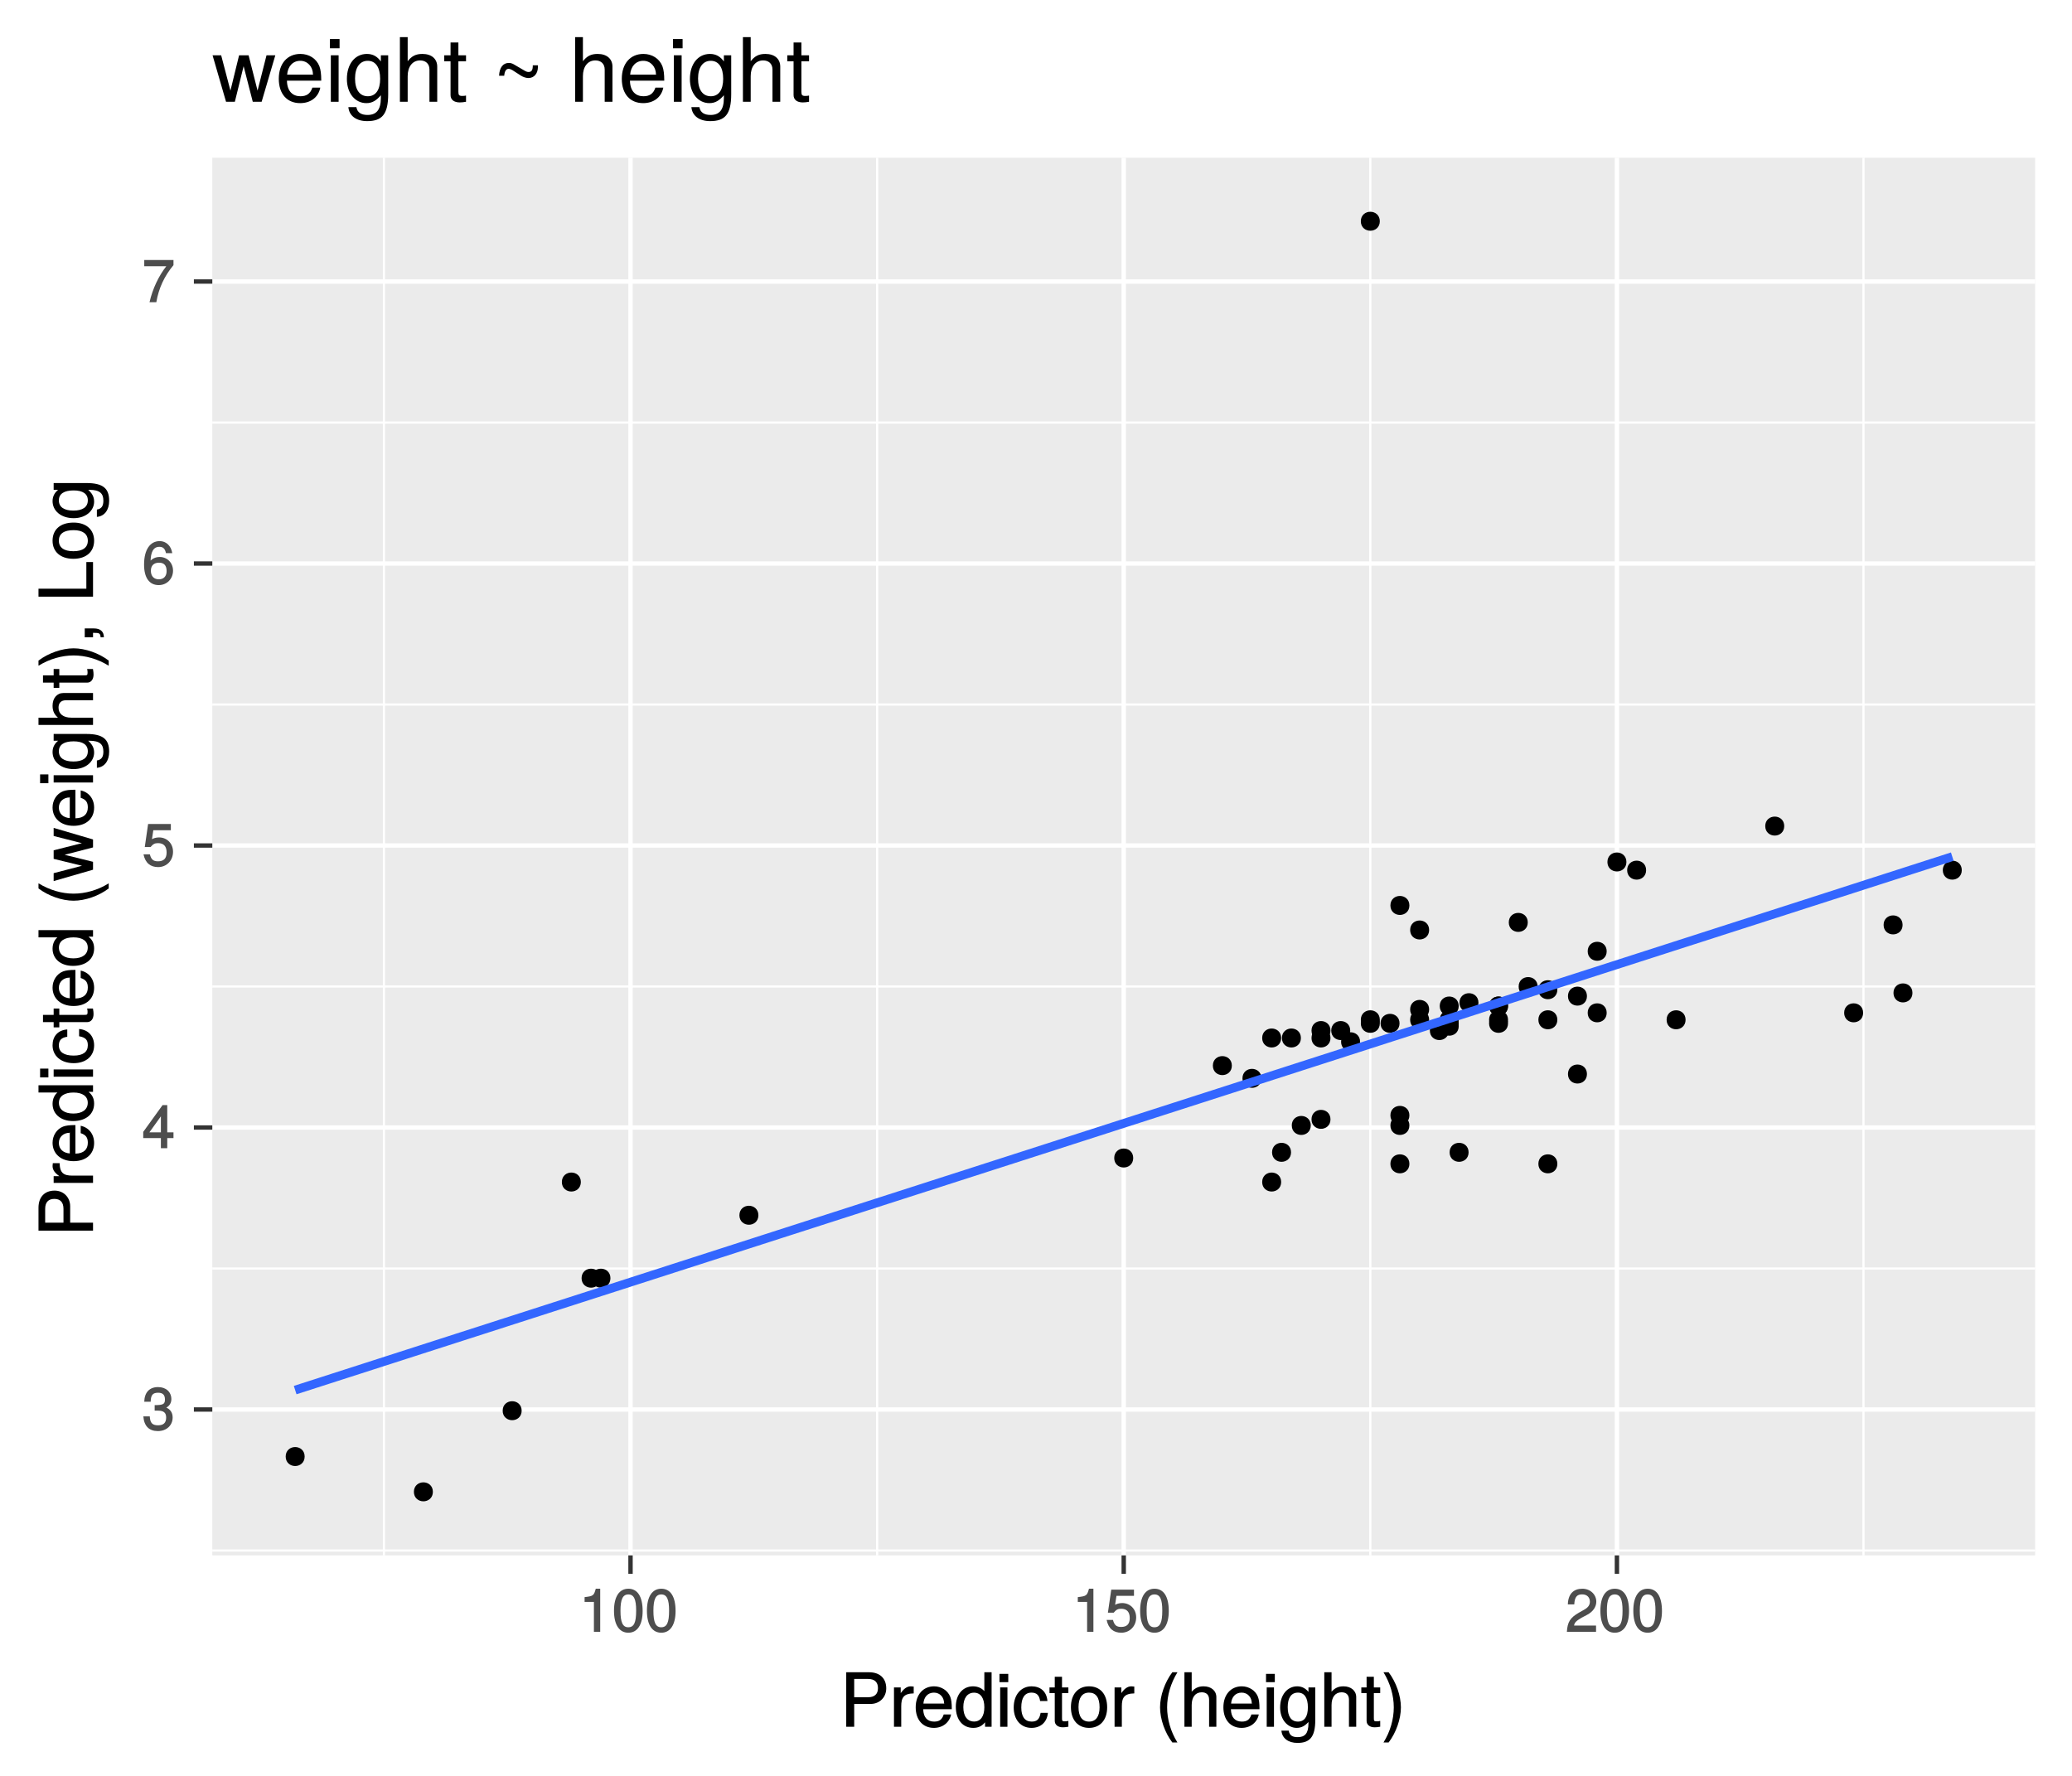 <?xml version="1.0" encoding="UTF-8"?>
<svg xmlns="http://www.w3.org/2000/svg" xmlns:xlink="http://www.w3.org/1999/xlink" width="504pt" height="432pt" viewBox="0 0 504 432" version="1.1">
<defs>
<g>
<symbol overflow="visible" id="glyph0-0">
<path style="stroke:none;" d=""/>
</symbol>
<symbol overflow="visible" id="glyph0-1">
<path style="stroke:none;" d="M 7.422 -3.094 C 7.422 -4.344 6.781 -5.203 5.562 -5.625 L 5.562 -5.344 C 6.516 -5.719 7.109 -6.516 7.109 -7.531 C 7.109 -9.297 5.812 -10.484 3.875 -10.484 C 1.812 -10.484 0.578 -9.219 0.516 -6.922 L 2.078 -6.922 C 2.109 -8.562 2.594 -9.109 3.891 -9.109 C 5.016 -9.109 5.547 -8.578 5.547 -7.484 C 5.547 -6.391 5.219 -6.094 3.047 -6.094 L 3.047 -4.75 L 3.875 -4.75 C 5.266 -4.75 5.844 -4.219 5.844 -3.078 C 5.844 -1.797 5.203 -1.188 3.875 -1.188 C 2.5 -1.188 1.938 -1.734 1.859 -3.359 L 0.297 -3.359 C 0.469 -0.938 1.75 0.219 3.828 0.219 C 5.938 0.219 7.422 -1.172 7.422 -3.094 Z M 7.422 -3.094 "/>
</symbol>
<symbol overflow="visible" id="glyph0-2">
<path style="stroke:none;" d="M 7.625 -2.578 L 7.625 -3.859 L 6.109 -3.859 L 6.109 -10.484 L 4.969 -10.484 L 0.266 -3.969 L 0.266 -2.453 L 4.562 -2.453 L 4.562 0 L 6.109 0 L 6.109 -2.453 L 7.625 -2.453 Z M 4.703 -3.859 L 1.766 -3.859 L 4.797 -8.078 L 4.562 -8.188 L 4.562 -3.859 Z M 4.703 -3.859 "/>
</symbol>
<symbol overflow="visible" id="glyph0-3">
<path style="stroke:none;" d="M 7.516 -3.516 C 7.516 -5.531 6.047 -7 4.094 -7 C 3.375 -7 2.688 -6.766 2.391 -6.562 L 2.719 -8.75 L 6.984 -8.75 L 6.984 -10.266 L 1.453 -10.266 L 0.641 -4.656 L 2.047 -4.656 C 2.672 -5.391 3.062 -5.609 3.859 -5.609 C 5.234 -5.609 5.953 -4.859 5.953 -3.344 C 5.953 -1.875 5.25 -1.188 3.859 -1.188 C 2.75 -1.188 2.203 -1.594 1.875 -2.891 L 0.328 -2.891 C 0.781 -0.719 2.078 0.219 3.891 0.219 C 5.953 0.219 7.516 -1.359 7.516 -3.516 Z M 7.516 -3.516 "/>
</symbol>
<symbol overflow="visible" id="glyph0-4">
<path style="stroke:none;" d="M 7.516 -3.297 C 7.516 -5.203 6.094 -6.625 4.266 -6.625 C 3.25 -6.625 2.359 -6.188 1.812 -5.453 L 2.047 -5.344 C 2.062 -7.844 2.734 -9.094 4.188 -9.094 C 5.078 -9.094 5.562 -8.656 5.797 -7.547 L 7.328 -7.547 C 7.062 -9.344 5.828 -10.484 4.281 -10.484 C 1.906 -10.484 0.469 -8.344 0.469 -4.781 C 0.469 -1.594 1.719 0.219 4.047 0.219 C 6 0.219 7.516 -1.297 7.516 -3.297 Z M 5.953 -3.203 C 5.953 -1.922 5.234 -1.188 4.062 -1.188 C 2.875 -1.188 2.125 -1.953 2.125 -3.266 C 2.125 -4.531 2.859 -5.234 4.109 -5.234 C 5.328 -5.234 5.953 -4.562 5.953 -3.203 Z M 5.953 -3.203 "/>
</symbol>
<symbol overflow="visible" id="glyph0-5">
<path style="stroke:none;" d="M 7.625 -9.062 L 7.625 -10.266 L 0.516 -10.266 L 0.516 -8.75 L 5.875 -8.75 C 4.047 -6.406 2.562 -3.328 1.797 0 L 3.453 0 C 4.031 -3.422 5.438 -6.406 7.625 -9.016 Z M 7.625 -9.062 "/>
</symbol>
<symbol overflow="visible" id="glyph0-6">
<path style="stroke:none;" d="M 5.125 -0.125 L 5.125 -10.484 L 4.047 -10.484 C 3.578 -8.766 3.422 -8.703 1.328 -8.438 L 1.328 -7.281 L 3.594 -7.281 L 3.594 0 L 5.125 0 Z M 5.125 -0.125 "/>
</symbol>
<symbol overflow="visible" id="glyph0-7">
<path style="stroke:none;" d="M 7.438 -5.047 C 7.438 -8.594 6.188 -10.484 3.969 -10.484 C 1.75 -10.484 0.469 -8.562 0.469 -5.125 C 0.469 -1.688 1.766 0.219 3.969 0.219 C 6.125 0.219 7.438 -1.688 7.438 -5.047 Z M 5.859 -5.156 C 5.859 -2.266 5.344 -1.109 3.938 -1.109 C 2.594 -1.109 2.047 -2.312 2.047 -5.109 C 2.047 -7.906 2.594 -9.094 3.969 -9.094 C 5.328 -9.094 5.859 -7.891 5.859 -5.156 Z M 5.859 -5.156 "/>
</symbol>
<symbol overflow="visible" id="glyph0-8">
<path style="stroke:none;" d="M 7.484 -7.344 C 7.484 -9.078 6.016 -10.484 4.094 -10.484 C 2 -10.484 0.641 -9.281 0.562 -6.672 L 2.125 -6.672 C 2.219 -8.516 2.797 -9.109 4.047 -9.109 C 5.203 -9.109 5.922 -8.406 5.922 -7.312 C 5.922 -6.516 5.484 -5.922 4.578 -5.406 L 3.25 -4.656 C 1.125 -3.438 0.469 -2.375 0.328 0 L 7.422 0 L 7.422 -1.531 L 2.078 -1.531 C 2.172 -2.219 2.594 -2.656 3.844 -3.391 L 5.281 -4.156 C 6.719 -4.922 7.484 -6.094 7.484 -7.344 Z M 7.484 -7.344 "/>
</symbol>
<symbol overflow="visible" id="glyph1-0">
<path style="stroke:none;" d=""/>
</symbol>
<symbol overflow="visible" id="glyph1-1">
<path style="stroke:none;" d="M 11.234 -9.344 C 11.234 -11.812 9.641 -13.266 7.062 -13.266 L 1.5 -13.266 L 1.5 0 L 3.438 0 L 3.438 -5.562 L 7.438 -5.562 C 9.594 -5.562 11.234 -7.156 11.234 -9.344 Z M 9.219 -9.406 C 9.219 -7.969 8.406 -7.188 6.797 -7.188 L 3.438 -7.188 L 3.438 -11.641 L 6.797 -11.641 C 8.406 -11.641 9.219 -10.859 9.219 -9.406 Z M 9.219 -9.406 "/>
</symbol>
<symbol overflow="visible" id="glyph1-2">
<path style="stroke:none;" d="M 5.906 -8.188 L 5.906 -9.781 C 5.531 -9.828 5.406 -9.844 5.203 -9.844 C 4.234 -9.844 3.391 -9.234 2.516 -7.828 L 2.75 -7.797 L 2.75 -9.578 L 1.109 -9.578 L 1.109 0 L 2.875 0 L 2.875 -4.969 C 2.875 -7.094 3.453 -8.078 5.906 -8.125 Z M 5.906 -8.188 "/>
</symbol>
<symbol overflow="visible" id="glyph1-3">
<path style="stroke:none;" d="M 9.359 -4.359 C 9.359 -5.719 9.25 -6.594 8.984 -7.297 C 8.375 -8.844 6.797 -9.844 5.047 -9.844 C 2.406 -9.844 0.578 -7.828 0.578 -4.734 C 0.578 -1.641 2.359 0.266 5 0.266 C 7.156 0.266 8.781 -1.031 9.188 -3 L 7.391 -3 C 6.969 -1.688 6.266 -1.266 5.062 -1.266 C 3.484 -1.266 2.453 -2.203 2.406 -4.281 L 9.359 -4.281 Z M 7.719 -5.641 C 7.719 -5.641 7.531 -5.656 7.531 -5.656 L 2.453 -5.656 C 2.578 -7.25 3.516 -8.312 5.016 -8.312 C 6.5 -8.312 7.484 -7.156 7.484 -5.688 Z M 7.719 -5.641 "/>
</symbol>
<symbol overflow="visible" id="glyph1-4">
<path style="stroke:none;" d="M 9.031 -0.078 L 9.031 -13.266 L 7.266 -13.266 L 7.266 -8.312 L 7.5 -8.359 C 6.875 -9.312 5.781 -9.844 4.516 -9.844 C 2.062 -9.844 0.328 -7.891 0.328 -4.875 C 0.328 -1.688 2.031 0.266 4.578 0.266 C 5.875 0.266 6.859 -0.234 7.672 -1.406 L 7.438 -1.453 L 7.438 0 L 9.031 0 Z M 7.266 -4.75 C 7.266 -2.578 6.375 -1.281 4.781 -1.281 C 3.125 -1.281 2.156 -2.594 2.156 -4.781 C 2.156 -6.984 3.125 -8.297 4.766 -8.297 C 6.391 -8.297 7.266 -6.938 7.266 -4.75 Z M 7.266 -4.75 "/>
</symbol>
<symbol overflow="visible" id="glyph1-5">
<path style="stroke:none;" d="M 2.875 -0.078 L 2.875 -9.578 L 1.109 -9.578 L 1.109 0 L 2.875 0 Z M 3.078 -10.922 L 3.078 -12.875 L 0.938 -12.875 L 0.938 -10.859 L 3.078 -10.859 Z M 3.078 -10.922 "/>
</symbol>
<symbol overflow="visible" id="glyph1-6">
<path style="stroke:none;" d="M 8.594 -3.391 L 6.953 -3.391 C 6.672 -1.797 6.047 -1.266 4.766 -1.266 C 3.109 -1.266 2.25 -2.469 2.25 -4.703 C 2.25 -7.062 3.094 -8.312 4.734 -8.312 C 6 -8.312 6.641 -7.656 6.828 -6.266 L 8.609 -6.266 C 8.422 -8.641 6.859 -9.844 4.75 -9.844 C 2.219 -9.844 0.406 -7.828 0.406 -4.703 C 0.406 -1.656 2.172 0.266 4.734 0.266 C 6.984 0.266 8.531 -1.156 8.719 -3.391 Z M 8.594 -3.391 "/>
</symbol>
<symbol overflow="visible" id="glyph1-7">
<path style="stroke:none;" d="M 4.703 -0.078 L 4.703 -1.438 C 4.375 -1.344 4.141 -1.328 3.859 -1.328 C 3.203 -1.328 3.156 -1.438 3.156 -2.109 L 3.156 -8.203 L 4.703 -8.203 L 4.703 -9.578 L 3.156 -9.578 L 3.156 -12.172 L 1.391 -12.172 L 1.391 -9.578 L 0.109 -9.578 L 0.109 -8.203 L 1.391 -8.203 L 1.391 -1.438 C 1.391 -0.484 2.172 0.125 3.344 0.125 C 3.703 0.125 4.062 0.094 4.703 -0.016 Z M 4.703 -0.078 "/>
</symbol>
<symbol overflow="visible" id="glyph1-8">
<path style="stroke:none;" d="M 9.312 -4.719 C 9.312 -7.969 7.609 -9.844 4.891 -9.844 C 2.25 -9.844 0.5 -7.953 0.5 -4.781 C 0.5 -1.625 2.234 0.266 4.906 0.266 C 7.562 0.266 9.312 -1.625 9.312 -4.719 Z M 7.469 -4.734 C 7.469 -2.516 6.562 -1.266 4.906 -1.266 C 3.234 -1.266 2.344 -2.5 2.344 -4.781 C 2.344 -7.062 3.234 -8.312 4.906 -8.312 C 6.609 -8.312 7.469 -7.078 7.469 -4.734 Z M 7.469 -4.734 "/>
</symbol>
<symbol overflow="visible" id="glyph1-9">
<path style="stroke:none;" d=""/>
</symbol>
<symbol overflow="visible" id="glyph1-10">
<path style="stroke:none;" d="M 5.328 3.703 C 3.75 1.141 2.891 -1.859 2.891 -4.734 C 2.891 -7.594 3.75 -10.578 5.406 -13.266 L 4.156 -13.266 C 2.344 -10.875 1.172 -7.562 1.172 -4.734 C 1.172 -1.891 2.344 1.438 4.156 3.812 L 5.406 3.812 Z M 5.328 3.703 "/>
</symbol>
<symbol overflow="visible" id="glyph1-11">
<path style="stroke:none;" d="M 8.875 -0.078 L 8.875 -7.203 C 8.875 -8.781 7.609 -9.844 5.781 -9.844 C 4.453 -9.844 3.531 -9.391 2.641 -8.25 L 2.875 -8.203 L 2.875 -13.266 L 1.109 -13.266 L 1.109 0 L 2.875 0 L 2.875 -5.281 C 2.875 -7.203 3.766 -8.391 5.312 -8.391 C 6.375 -8.391 7.109 -7.844 7.109 -6.609 L 7.109 0 L 8.875 0 Z M 8.875 -0.078 "/>
</symbol>
<symbol overflow="visible" id="glyph1-12">
<path style="stroke:none;" d="M 8.922 -1.625 L 8.922 -9.578 L 7.266 -9.578 L 7.266 -8.141 L 7.5 -8.172 C 6.75 -9.281 5.734 -9.844 4.531 -9.844 C 2.141 -9.844 0.375 -7.766 0.375 -4.703 C 0.375 -1.734 2.203 0.266 4.406 0.266 C 5.594 0.266 6.516 -0.25 7.5 -1.438 L 7.266 -1.5 L 7.266 -0.859 C 7.266 1.641 6.391 2.516 4.641 2.516 C 3.453 2.516 2.656 2.156 2.469 0.938 L 0.688 0.938 C 0.844 2.797 2.375 3.922 4.594 3.922 C 7.547 3.922 8.922 2.531 8.922 -1.625 Z M 7.125 -4.734 C 7.125 -2.484 6.297 -1.266 4.719 -1.266 C 3.078 -1.266 2.219 -2.5 2.219 -4.781 C 2.219 -7.062 3.094 -8.312 4.703 -8.312 C 6.312 -8.312 7.125 -7.016 7.125 -4.734 Z M 7.125 -4.734 "/>
</symbol>
<symbol overflow="visible" id="glyph1-13">
<path style="stroke:none;" d="M 4.734 -4.719 C 4.734 -7.562 3.562 -10.875 1.75 -13.266 L 0.5 -13.266 C 2.156 -10.562 3 -7.594 3 -4.719 C 3 -1.859 2.156 1.156 0.5 3.812 L 1.75 3.812 C 3.562 1.438 4.734 -1.891 4.734 -4.719 Z M 4.734 -4.719 "/>
</symbol>
<symbol overflow="visible" id="glyph2-0">
<path style="stroke:none;" d=""/>
</symbol>
<symbol overflow="visible" id="glyph2-1">
<path style="stroke:none;" d="M -9.344 -11.234 C -11.812 -11.234 -13.266 -9.641 -13.266 -7.062 L -13.266 -1.5 L 0 -1.5 L 0 -3.438 L -5.562 -3.438 L -5.562 -7.438 C -5.562 -9.594 -7.156 -11.234 -9.344 -11.234 Z M -9.406 -9.219 C -7.969 -9.219 -7.188 -8.406 -7.188 -6.797 L -7.188 -3.438 L -11.641 -3.438 L -11.641 -6.797 C -11.641 -8.406 -10.859 -9.219 -9.406 -9.219 Z M -9.406 -9.219 "/>
</symbol>
<symbol overflow="visible" id="glyph2-2">
<path style="stroke:none;" d="M -8.188 -5.906 L -9.781 -5.906 C -9.828 -5.531 -9.844 -5.406 -9.844 -5.203 C -9.844 -4.234 -9.234 -3.391 -7.828 -2.516 L -7.797 -2.75 L -9.578 -2.75 L -9.578 -1.109 L 0 -1.109 L 0 -2.875 L -4.969 -2.875 C -7.094 -2.875 -8.078 -3.453 -8.125 -5.906 Z M -8.188 -5.906 "/>
</symbol>
<symbol overflow="visible" id="glyph2-3">
<path style="stroke:none;" d="M -4.359 -9.359 C -5.719 -9.359 -6.594 -9.25 -7.297 -8.984 C -8.844 -8.375 -9.844 -6.797 -9.844 -5.047 C -9.844 -2.406 -7.828 -0.578 -4.734 -0.578 C -1.641 -0.578 0.266 -2.359 0.266 -5 C 0.266 -7.156 -1.031 -8.781 -3 -9.188 L -3 -7.391 C -1.688 -6.969 -1.266 -6.266 -1.266 -5.062 C -1.266 -3.484 -2.203 -2.453 -4.281 -2.406 L -4.281 -9.359 Z M -5.641 -7.719 C -5.641 -7.719 -5.656 -7.531 -5.656 -7.531 L -5.656 -2.453 C -7.25 -2.578 -8.312 -3.516 -8.312 -5.016 C -8.312 -6.5 -7.156 -7.484 -5.688 -7.484 Z M -5.641 -7.719 "/>
</symbol>
<symbol overflow="visible" id="glyph2-4">
<path style="stroke:none;" d="M -0.078 -9.031 L -13.266 -9.031 L -13.266 -7.266 L -8.312 -7.266 L -8.359 -7.5 C -9.312 -6.875 -9.844 -5.781 -9.844 -4.516 C -9.844 -2.062 -7.891 -0.328 -4.875 -0.328 C -1.688 -0.328 0.266 -2.031 0.266 -4.578 C 0.266 -5.875 -0.234 -6.859 -1.406 -7.672 L -1.453 -7.438 L 0 -7.438 L 0 -9.031 Z M -4.75 -7.266 C -2.578 -7.266 -1.281 -6.375 -1.281 -4.781 C -1.281 -3.125 -2.594 -2.156 -4.781 -2.156 C -6.984 -2.156 -8.297 -3.125 -8.297 -4.766 C -8.297 -6.391 -6.938 -7.266 -4.75 -7.266 Z M -4.75 -7.266 "/>
</symbol>
<symbol overflow="visible" id="glyph2-5">
<path style="stroke:none;" d="M -0.078 -2.875 L -9.578 -2.875 L -9.578 -1.109 L 0 -1.109 L 0 -2.875 Z M -10.922 -3.078 L -12.875 -3.078 L -12.875 -0.938 L -10.859 -0.938 L -10.859 -3.078 Z M -10.922 -3.078 "/>
</symbol>
<symbol overflow="visible" id="glyph2-6">
<path style="stroke:none;" d="M -3.391 -8.594 L -3.391 -6.953 C -1.797 -6.672 -1.266 -6.047 -1.266 -4.766 C -1.266 -3.109 -2.469 -2.25 -4.703 -2.25 C -7.062 -2.25 -8.312 -3.094 -8.312 -4.734 C -8.312 -6 -7.656 -6.641 -6.266 -6.828 L -6.266 -8.609 C -8.641 -8.422 -9.844 -6.859 -9.844 -4.75 C -9.844 -2.219 -7.828 -0.406 -4.703 -0.406 C -1.656 -0.406 0.266 -2.172 0.266 -4.734 C 0.266 -6.984 -1.156 -8.531 -3.391 -8.719 Z M -3.391 -8.594 "/>
</symbol>
<symbol overflow="visible" id="glyph2-7">
<path style="stroke:none;" d="M -0.078 -4.703 L -1.438 -4.703 C -1.344 -4.375 -1.328 -4.141 -1.328 -3.859 C -1.328 -3.203 -1.438 -3.156 -2.109 -3.156 L -8.203 -3.156 L -8.203 -4.703 L -9.578 -4.703 L -9.578 -3.156 L -12.172 -3.156 L -12.172 -1.391 L -9.578 -1.391 L -9.578 -0.109 L -8.203 -0.109 L -8.203 -1.391 L -1.438 -1.391 C -0.484 -1.391 0.125 -2.172 0.125 -3.344 C 0.125 -3.703 0.094 -4.062 -0.016 -4.703 Z M -0.078 -4.703 "/>
</symbol>
<symbol overflow="visible" id="glyph2-8">
<path style="stroke:none;" d=""/>
</symbol>
<symbol overflow="visible" id="glyph2-9">
<path style="stroke:none;" d="M 3.703 -5.328 C 1.141 -3.75 -1.859 -2.891 -4.734 -2.891 C -7.594 -2.891 -10.578 -3.75 -13.266 -5.406 L -13.266 -4.156 C -10.875 -2.344 -7.562 -1.172 -4.734 -1.172 C -1.891 -1.172 1.438 -2.344 3.812 -4.156 L 3.812 -5.406 Z M 3.703 -5.328 "/>
</symbol>
<symbol overflow="visible" id="glyph2-10">
<path style="stroke:none;" d="M -9.578 -12.75 L -9.578 -10.922 L -2.156 -9.031 L -2.156 -9.312 L -9.578 -7.438 L -9.578 -5.359 L -2.156 -3.547 L -2.156 -3.812 L -9.578 -1.875 L -9.578 0.047 L 0 -2.719 L 0 -4.641 L -7.469 -6.484 L -7.469 -6.203 L 0 -8.141 L 0 -10.078 L -9.578 -12.891 Z M -9.578 -12.75 "/>
</symbol>
<symbol overflow="visible" id="glyph2-11">
<path style="stroke:none;" d="M -1.625 -8.922 L -9.578 -8.922 L -9.578 -7.266 L -8.141 -7.266 L -8.172 -7.5 C -9.281 -6.75 -9.844 -5.734 -9.844 -4.531 C -9.844 -2.141 -7.766 -0.375 -4.703 -0.375 C -1.734 -0.375 0.266 -2.203 0.266 -4.406 C 0.266 -5.594 -0.25 -6.516 -1.438 -7.5 L -1.5 -7.266 L -0.859 -7.266 C 1.641 -7.266 2.516 -6.391 2.516 -4.641 C 2.516 -3.453 2.156 -2.656 0.938 -2.469 L 0.938 -0.688 C 2.797 -0.844 3.922 -2.375 3.922 -4.594 C 3.922 -7.547 2.531 -8.922 -1.625 -8.922 Z M -4.734 -7.125 C -2.484 -7.125 -1.266 -6.297 -1.266 -4.719 C -1.266 -3.078 -2.5 -2.219 -4.781 -2.219 C -7.062 -2.219 -8.312 -3.094 -8.312 -4.703 C -8.312 -6.312 -7.016 -7.125 -4.734 -7.125 Z M -4.734 -7.125 "/>
</symbol>
<symbol overflow="visible" id="glyph2-12">
<path style="stroke:none;" d="M -0.078 -8.875 L -7.203 -8.875 C -8.781 -8.875 -9.844 -7.609 -9.844 -5.781 C -9.844 -4.453 -9.391 -3.531 -8.25 -2.641 L -8.203 -2.875 L -13.266 -2.875 L -13.266 -1.109 L 0 -1.109 L 0 -2.875 L -5.281 -2.875 C -7.203 -2.875 -8.391 -3.766 -8.391 -5.312 C -8.391 -6.375 -7.844 -7.109 -6.609 -7.109 L 0 -7.109 L 0 -8.875 Z M -0.078 -8.875 "/>
</symbol>
<symbol overflow="visible" id="glyph2-13">
<path style="stroke:none;" d="M -4.719 -4.734 C -7.562 -4.734 -10.875 -3.562 -13.266 -1.75 L -13.266 -0.5 C -10.562 -2.156 -7.594 -3 -4.719 -3 C -1.859 -3 1.156 -2.156 3.812 -0.5 L 3.812 -1.75 C 1.438 -3.562 -1.891 -4.734 -4.719 -4.734 Z M -4.719 -4.734 "/>
</symbol>
<symbol overflow="visible" id="glyph2-14">
<path style="stroke:none;" d="M 0.219 -3.578 L -2.016 -3.578 L -2.016 -1.422 L 0 -1.422 L 0 -2.5 L 0.25 -2.5 C 1.5 -2.5 1.781 -2.406 1.844 -1.422 L 2.641 -1.422 C 2.641 -2.828 1.766 -3.578 0.219 -3.578 Z M 0.219 -3.578 "/>
</symbol>
<symbol overflow="visible" id="glyph2-15">
<path style="stroke:none;" d="M -0.078 -9.719 L -1.625 -9.719 L -1.625 -3.234 L -13.266 -3.234 L -13.266 -1.297 L 0 -1.297 L 0 -9.719 Z M -0.078 -9.719 "/>
</symbol>
<symbol overflow="visible" id="glyph2-16">
<path style="stroke:none;" d="M -4.719 -9.312 C -7.969 -9.312 -9.844 -7.609 -9.844 -4.891 C -9.844 -2.25 -7.953 -0.5 -4.781 -0.5 C -1.625 -0.5 0.266 -2.234 0.266 -4.906 C 0.266 -7.562 -1.625 -9.312 -4.719 -9.312 Z M -4.734 -7.469 C -2.516 -7.469 -1.266 -6.562 -1.266 -4.906 C -1.266 -3.234 -2.5 -2.344 -4.781 -2.344 C -7.062 -2.344 -8.312 -3.234 -8.312 -4.906 C -8.312 -6.609 -7.078 -7.469 -4.734 -7.469 Z M -4.734 -7.469 "/>
</symbol>
<symbol overflow="visible" id="glyph3-0">
<path style="stroke:none;" d=""/>
</symbol>
<symbol overflow="visible" id="glyph3-1">
<path style="stroke:none;" d="M 15.281 -11.312 L 13.188 -11.312 L 10.953 -2.5 L 11.062 -2.5 L 8.828 -11.312 L 6.516 -11.312 L 4.359 -2.5 L 4.469 -2.5 L 2.156 -11.312 L 0.062 -11.312 L 3.344 0 L 5.484 0 L 7.672 -8.875 L 7.562 -8.875 L 9.844 0 L 12 0 L 15.328 -11.312 Z M 15.281 -11.312 "/>
</symbol>
<symbol overflow="visible" id="glyph3-2">
<path style="stroke:none;" d="M 11.125 -5.141 C 11.125 -6.781 10.984 -7.812 10.672 -8.656 C 9.938 -10.516 8.156 -11.641 6.047 -11.641 C 2.891 -11.641 0.797 -9.312 0.797 -5.594 C 0.797 -1.875 2.828 0.328 6 0.328 C 8.594 0.328 10.438 -1.141 10.891 -3.438 L 8.969 -3.438 C 8.469 -1.938 7.516 -1.344 6.062 -1.344 C 4.188 -1.344 2.828 -2.547 2.781 -5.141 Z M 9.172 -6.734 C 9.172 -6.734 9.109 -6.656 9.094 -6.609 L 2.828 -6.609 C 2.984 -8.609 4.203 -9.969 6.031 -9.969 C 7.797 -9.969 9.094 -8.516 9.094 -6.734 Z M 9.172 -6.734 "/>
</symbol>
<symbol overflow="visible" id="glyph3-3">
<path style="stroke:none;" d="M 3.344 0 L 3.344 -11.312 L 1.453 -11.312 L 1.453 0 Z M 3.578 -13.016 L 3.578 -15.266 L 1.234 -15.266 L 1.234 -13.016 Z M 3.578 -13.016 "/>
</symbol>
<symbol overflow="visible" id="glyph3-4">
<path style="stroke:none;" d="M 10.609 -1.859 L 10.609 -11.312 L 8.828 -11.312 L 8.828 -9.672 L 8.922 -9.672 C 8.016 -11.016 6.891 -11.641 5.438 -11.641 C 2.562 -11.641 0.562 -9.219 0.562 -5.547 C 0.562 -1.984 2.641 0.328 5.297 0.328 C 6.719 0.328 7.734 -0.281 8.922 -1.703 L 8.828 -1.703 L 8.828 -0.953 C 8.828 2.047 7.672 3.203 5.578 3.203 C 4.141 3.203 3.094 2.672 2.875 1.297 L 0.922 1.297 C 1.125 3.438 2.844 4.703 5.5 4.703 C 9.047 4.703 10.609 3.125 10.609 -1.859 Z M 8.656 -5.594 C 8.656 -2.891 7.562 -1.344 5.656 -1.344 C 3.688 -1.344 2.547 -2.922 2.547 -5.656 C 2.547 -8.375 3.719 -9.969 5.641 -9.969 C 7.578 -9.969 8.656 -8.328 8.656 -5.594 Z M 8.656 -5.594 "/>
</symbol>
<symbol overflow="visible" id="glyph3-5">
<path style="stroke:none;" d="M 10.531 0 L 10.531 -8.547 C 10.531 -10.453 9.141 -11.641 6.938 -11.641 C 5.328 -11.641 4.312 -11.141 3.266 -9.766 L 3.344 -9.766 L 3.344 -15.734 L 1.453 -15.734 L 1.453 0 L 3.344 0 L 3.344 -6.234 C 3.344 -8.547 4.516 -10.062 6.375 -10.062 C 7.641 -10.062 8.641 -9.328 8.641 -7.844 L 8.641 0 Z M 10.531 0 "/>
</symbol>
<symbol overflow="visible" id="glyph3-6">
<path style="stroke:none;" d="M 5.531 0 L 5.531 -1.516 C 5.25 -1.453 4.969 -1.422 4.625 -1.422 C 3.844 -1.422 3.672 -1.641 3.672 -2.438 L 3.672 -9.844 L 5.531 -9.844 L 5.531 -11.312 L 3.672 -11.312 L 3.672 -14.422 L 1.766 -14.422 L 1.766 -11.312 L 0.234 -11.312 L 0.234 -9.844 L 1.766 -9.844 L 1.766 -1.641 C 1.766 -0.5 2.609 0.156 4.016 0.156 C 4.453 0.156 4.875 0.109 5.531 0 Z M 5.531 0 "/>
</symbol>
<symbol overflow="visible" id="glyph3-7">
<path style="stroke:none;" d=""/>
</symbol>
<symbol overflow="visible" id="glyph3-8">
<path style="stroke:none;" d="M 11.016 -8.531 L 11.016 -8.875 L 9.766 -8.875 C 9.766 -7.734 9.516 -7.25 8.719 -7.25 C 8.422 -7.25 8.094 -7.359 7.672 -7.625 L 5.141 -9.109 C 4.766 -9.328 4.344 -9.453 3.953 -9.453 C 2.547 -9.453 1.656 -8.359 1.562 -6.328 L 2.812 -6.328 C 2.922 -7.516 3.297 -8.016 3.906 -8.016 C 4.125 -8.016 4.578 -7.844 4.797 -7.703 L 6.906 -6.344 C 7.453 -6 8.156 -5.781 8.703 -5.781 C 10.078 -5.781 11.016 -6.859 11.016 -8.531 Z M 11.016 -8.531 "/>
</symbol>
</g>
<clipPath id="clip1">
  <path d="M 51.641 38.367 L 496 38.367 L 496 379 L 51.641 379 Z M 51.641 38.367 "/>
</clipPath>
<clipPath id="clip2">
  <path d="M 51.641 376 L 496 376 L 496 378 L 51.641 378 Z M 51.641 376 "/>
</clipPath>
<clipPath id="clip3">
  <path d="M 51.641 308 L 496 308 L 496 309 L 51.641 309 Z M 51.641 308 "/>
</clipPath>
<clipPath id="clip4">
  <path d="M 51.641 239 L 496 239 L 496 241 L 51.641 241 Z M 51.641 239 "/>
</clipPath>
<clipPath id="clip5">
  <path d="M 51.641 171 L 496 171 L 496 172 L 51.641 172 Z M 51.641 171 "/>
</clipPath>
<clipPath id="clip6">
  <path d="M 51.641 102 L 496 102 L 496 104 L 51.641 104 Z M 51.641 102 "/>
</clipPath>
<clipPath id="clip7">
  <path d="M 93 38.367 L 94 38.367 L 94 379 L 93 379 Z M 93 38.367 "/>
</clipPath>
<clipPath id="clip8">
  <path d="M 213 38.367 L 214 38.367 L 214 379 L 213 379 Z M 213 38.367 "/>
</clipPath>
<clipPath id="clip9">
  <path d="M 333 38.367 L 334 38.367 L 334 379 L 333 379 Z M 333 38.367 "/>
</clipPath>
<clipPath id="clip10">
  <path d="M 453 38.367 L 454 38.367 L 454 379 L 453 379 Z M 453 38.367 "/>
</clipPath>
<clipPath id="clip11">
  <path d="M 51.641 342 L 496 342 L 496 344 L 51.641 344 Z M 51.641 342 "/>
</clipPath>
<clipPath id="clip12">
  <path d="M 51.641 273 L 496 273 L 496 275 L 51.641 275 Z M 51.641 273 "/>
</clipPath>
<clipPath id="clip13">
  <path d="M 51.641 205 L 496 205 L 496 207 L 51.641 207 Z M 51.641 205 "/>
</clipPath>
<clipPath id="clip14">
  <path d="M 51.641 136 L 496 136 L 496 138 L 51.641 138 Z M 51.641 136 "/>
</clipPath>
<clipPath id="clip15">
  <path d="M 51.641 67 L 496 67 L 496 70 L 51.641 70 Z M 51.641 67 "/>
</clipPath>
<clipPath id="clip16">
  <path d="M 152 38.367 L 154 38.367 L 154 379 L 152 379 Z M 152 38.367 "/>
</clipPath>
<clipPath id="clip17">
  <path d="M 272 38.367 L 274 38.367 L 274 379 L 272 379 Z M 272 38.367 "/>
</clipPath>
<clipPath id="clip18">
  <path d="M 392 38.367 L 394 38.367 L 394 379 L 392 379 Z M 392 38.367 "/>
</clipPath>
</defs>
<g id="surface327">
<rect x="0" y="0" width="504" height="432" style="fill:rgb(100%,100%,100%);fill-opacity:1;stroke:none;"/>
<rect x="0" y="0" width="504" height="432" style="fill:rgb(100%,100%,100%);fill-opacity:1;stroke:none;"/>
<path style="fill:none;stroke-width:1.067;stroke-linecap:round;stroke-linejoin:round;stroke:rgb(100%,100%,100%);stroke-opacity:1;stroke-miterlimit:10;" d="M 0 432 L 504 432 L 504 0 L 0 0 Z M 0 432 "/>
<g clip-path="url(#clip1)" clip-rule="nonzero">
<path style=" stroke:none;fill-rule:nonzero;fill:rgb(92.157%,92.157%,92.157%);fill-opacity:1;" d="M 51.641 378.359 L 495.031 378.359 L 495.031 38.367 L 51.641 38.367 Z M 51.641 378.359 "/>
</g>
<g clip-path="url(#clip2)" clip-rule="nonzero">
<path style="fill:none;stroke-width:0.533;stroke-linecap:butt;stroke-linejoin:round;stroke:rgb(100%,100%,100%);stroke-opacity:1;stroke-miterlimit:10;" d="M 51.641 377.176 L 495.035 377.176 "/>
</g>
<g clip-path="url(#clip3)" clip-rule="nonzero">
<path style="fill:none;stroke-width:0.533;stroke-linecap:butt;stroke-linejoin:round;stroke:rgb(100%,100%,100%);stroke-opacity:1;stroke-miterlimit:10;" d="M 51.641 308.578 L 495.035 308.578 "/>
</g>
<g clip-path="url(#clip4)" clip-rule="nonzero">
<path style="fill:none;stroke-width:0.533;stroke-linecap:butt;stroke-linejoin:round;stroke:rgb(100%,100%,100%);stroke-opacity:1;stroke-miterlimit:10;" d="M 51.641 239.98 L 495.035 239.98 "/>
</g>
<g clip-path="url(#clip5)" clip-rule="nonzero">
<path style="fill:none;stroke-width:0.533;stroke-linecap:butt;stroke-linejoin:round;stroke:rgb(100%,100%,100%);stroke-opacity:1;stroke-miterlimit:10;" d="M 51.641 171.383 L 495.035 171.383 "/>
</g>
<g clip-path="url(#clip6)" clip-rule="nonzero">
<path style="fill:none;stroke-width:0.533;stroke-linecap:butt;stroke-linejoin:round;stroke:rgb(100%,100%,100%);stroke-opacity:1;stroke-miterlimit:10;" d="M 51.641 102.785 L 495.035 102.785 "/>
</g>
<g clip-path="url(#clip7)" clip-rule="nonzero">
<path style="fill:none;stroke-width:0.533;stroke-linecap:butt;stroke-linejoin:round;stroke:rgb(100%,100%,100%);stroke-opacity:1;stroke-miterlimit:10;" d="M 93.391 378.359 L 93.391 38.367 "/>
</g>
<g clip-path="url(#clip8)" clip-rule="nonzero">
<path style="fill:none;stroke-width:0.533;stroke-linecap:butt;stroke-linejoin:round;stroke:rgb(100%,100%,100%);stroke-opacity:1;stroke-miterlimit:10;" d="M 213.355 378.359 L 213.355 38.367 "/>
</g>
<g clip-path="url(#clip9)" clip-rule="nonzero">
<path style="fill:none;stroke-width:0.533;stroke-linecap:butt;stroke-linejoin:round;stroke:rgb(100%,100%,100%);stroke-opacity:1;stroke-miterlimit:10;" d="M 333.32 378.359 L 333.32 38.367 "/>
</g>
<g clip-path="url(#clip10)" clip-rule="nonzero">
<path style="fill:none;stroke-width:0.533;stroke-linecap:butt;stroke-linejoin:round;stroke:rgb(100%,100%,100%);stroke-opacity:1;stroke-miterlimit:10;" d="M 453.285 378.359 L 453.285 38.367 "/>
</g>
<g clip-path="url(#clip11)" clip-rule="nonzero">
<path style="fill:none;stroke-width:1.067;stroke-linecap:butt;stroke-linejoin:round;stroke:rgb(100%,100%,100%);stroke-opacity:1;stroke-miterlimit:10;" d="M 51.641 342.875 L 495.035 342.875 "/>
</g>
<g clip-path="url(#clip12)" clip-rule="nonzero">
<path style="fill:none;stroke-width:1.067;stroke-linecap:butt;stroke-linejoin:round;stroke:rgb(100%,100%,100%);stroke-opacity:1;stroke-miterlimit:10;" d="M 51.641 274.277 L 495.035 274.277 "/>
</g>
<g clip-path="url(#clip13)" clip-rule="nonzero">
<path style="fill:none;stroke-width:1.067;stroke-linecap:butt;stroke-linejoin:round;stroke:rgb(100%,100%,100%);stroke-opacity:1;stroke-miterlimit:10;" d="M 51.641 205.68 L 495.035 205.68 "/>
</g>
<g clip-path="url(#clip14)" clip-rule="nonzero">
<path style="fill:none;stroke-width:1.067;stroke-linecap:butt;stroke-linejoin:round;stroke:rgb(100%,100%,100%);stroke-opacity:1;stroke-miterlimit:10;" d="M 51.641 137.082 L 495.035 137.082 "/>
</g>
<g clip-path="url(#clip15)" clip-rule="nonzero">
<path style="fill:none;stroke-width:1.067;stroke-linecap:butt;stroke-linejoin:round;stroke:rgb(100%,100%,100%);stroke-opacity:1;stroke-miterlimit:10;" d="M 51.641 68.484 L 495.035 68.484 "/>
</g>
<g clip-path="url(#clip16)" clip-rule="nonzero">
<path style="fill:none;stroke-width:1.067;stroke-linecap:butt;stroke-linejoin:round;stroke:rgb(100%,100%,100%);stroke-opacity:1;stroke-miterlimit:10;" d="M 153.371 378.359 L 153.371 38.367 "/>
</g>
<g clip-path="url(#clip17)" clip-rule="nonzero">
<path style="fill:none;stroke-width:1.067;stroke-linecap:butt;stroke-linejoin:round;stroke:rgb(100%,100%,100%);stroke-opacity:1;stroke-miterlimit:10;" d="M 273.34 378.359 L 273.34 38.367 "/>
</g>
<g clip-path="url(#clip18)" clip-rule="nonzero">
<path style="fill:none;stroke-width:1.067;stroke-linecap:butt;stroke-linejoin:round;stroke:rgb(100%,100%,100%);stroke-opacity:1;stroke-miterlimit:10;" d="M 393.305 378.359 L 393.305 38.367 "/>
</g>
<path style="fill-rule:nonzero;fill:rgb(0%,0%,0%);fill-opacity:1;stroke-width:0.709;stroke-linecap:round;stroke-linejoin:round;stroke:rgb(0%,0%,0%);stroke-opacity:1;stroke-miterlimit:10;" d="M 328.078 250.695 C 328.078 253.301 324.168 253.301 324.168 250.695 C 324.168 248.086 328.078 248.086 328.078 250.695 "/>
<path style="fill-rule:nonzero;fill:rgb(0%,0%,0%);fill-opacity:1;stroke-width:0.709;stroke-linecap:round;stroke-linejoin:round;stroke:rgb(0%,0%,0%);stroke-opacity:1;stroke-miterlimit:10;" d="M 316.082 252.5 C 316.082 255.105 312.172 255.105 312.172 252.5 C 312.172 249.895 316.082 249.895 316.082 252.5 "/>
<path style="fill-rule:nonzero;fill:rgb(0%,0%,0%);fill-opacity:1;stroke-width:0.709;stroke-linecap:round;stroke-linejoin:round;stroke:rgb(0%,0%,0%);stroke-opacity:1;stroke-miterlimit:10;" d="M 145.73 310.926 C 145.73 313.535 141.82 313.535 141.82 310.926 C 141.82 308.32 145.73 308.32 145.73 310.926 "/>
<path style="fill-rule:nonzero;fill:rgb(0%,0%,0%);fill-opacity:1;stroke-width:0.709;stroke-linecap:round;stroke-linejoin:round;stroke:rgb(0%,0%,0%);stroke-opacity:1;stroke-miterlimit:10;" d="M 400.055 211.672 C 400.055 214.277 396.148 214.277 396.148 211.672 C 396.148 209.066 400.055 209.066 400.055 211.672 "/>
<path style="fill-rule:nonzero;fill:rgb(0%,0%,0%);fill-opacity:1;stroke-width:0.709;stroke-linecap:round;stroke-linejoin:round;stroke:rgb(0%,0%,0%);stroke-opacity:1;stroke-miterlimit:10;" d="M 275.293 281.699 C 275.293 284.305 271.383 284.305 271.383 281.699 C 271.383 279.094 275.293 279.094 275.293 281.699 "/>
<path style="fill-rule:nonzero;fill:rgb(0%,0%,0%);fill-opacity:1;stroke-width:0.709;stroke-linecap:round;stroke-linejoin:round;stroke:rgb(0%,0%,0%);stroke-opacity:1;stroke-miterlimit:10;" d="M 342.473 220.258 C 342.473 222.863 338.562 222.863 338.562 220.258 C 338.562 217.652 342.473 217.652 342.473 220.258 "/>
<path style="fill-rule:nonzero;fill:rgb(0%,0%,0%);fill-opacity:1;stroke-width:0.709;stroke-linecap:round;stroke-linejoin:round;stroke:rgb(0%,0%,0%);stroke-opacity:1;stroke-miterlimit:10;" d="M 311.281 252.5 C 311.281 255.105 307.371 255.105 307.371 252.5 C 307.371 249.895 311.281 249.895 311.281 252.5 "/>
<path style="fill-rule:nonzero;fill:rgb(0%,0%,0%);fill-opacity:1;stroke-width:0.709;stroke-linecap:round;stroke-linejoin:round;stroke:rgb(0%,0%,0%);stroke-opacity:1;stroke-miterlimit:10;" d="M 148.129 310.926 C 148.129 313.535 144.219 313.535 144.219 310.926 C 144.219 308.32 148.129 308.32 148.129 310.926 "/>
<path style="fill-rule:nonzero;fill:rgb(0%,0%,0%);fill-opacity:1;stroke-width:0.709;stroke-linecap:round;stroke-linejoin:round;stroke:rgb(0%,0%,0%);stroke-opacity:1;stroke-miterlimit:10;" d="M 354.469 244.727 C 354.469 247.332 350.559 247.332 350.559 244.727 C 350.559 242.117 354.469 242.117 354.469 244.727 "/>
<path style="fill-rule:nonzero;fill:rgb(0%,0%,0%);fill-opacity:1;stroke-width:0.709;stroke-linecap:round;stroke-linejoin:round;stroke:rgb(0%,0%,0%);stroke-opacity:1;stroke-miterlimit:10;" d="M 352.07 250.695 C 352.07 253.301 348.16 253.301 348.16 250.695 C 348.16 248.086 352.07 248.086 352.07 250.695 "/>
<path style="fill-rule:nonzero;fill:rgb(0%,0%,0%);fill-opacity:1;stroke-width:0.709;stroke-linecap:round;stroke-linejoin:round;stroke:rgb(0%,0%,0%);stroke-opacity:1;stroke-miterlimit:10;" d="M 366.465 244.727 C 366.465 247.332 362.559 247.332 362.559 244.727 C 362.559 242.117 366.465 242.117 366.465 244.727 "/>
<path style="fill-rule:nonzero;fill:rgb(0%,0%,0%);fill-opacity:1;stroke-width:0.709;stroke-linecap:round;stroke-linejoin:round;stroke:rgb(0%,0%,0%);stroke-opacity:1;stroke-miterlimit:10;" d="M 462.438 224.992 C 462.438 227.598 458.527 227.598 458.527 224.992 C 458.527 222.383 462.438 222.383 462.438 224.992 "/>
<path style="fill-rule:nonzero;fill:rgb(0%,0%,0%);fill-opacity:1;stroke-width:0.709;stroke-linecap:round;stroke-linejoin:round;stroke:rgb(0%,0%,0%);stroke-opacity:1;stroke-miterlimit:10;" d="M 347.273 248.07 C 347.273 250.68 343.363 250.68 343.363 248.07 C 343.363 245.465 347.273 245.465 347.273 248.07 "/>
<path style="fill-rule:nonzero;fill:rgb(0%,0%,0%);fill-opacity:1;stroke-width:0.709;stroke-linecap:round;stroke-linejoin:round;stroke:rgb(0%,0%,0%);stroke-opacity:1;stroke-miterlimit:10;" d="M 330.477 253.422 C 330.477 256.027 326.566 256.027 326.566 253.422 C 326.566 250.812 330.477 250.812 330.477 253.422 "/>
<path style="fill-rule:nonzero;fill:rgb(0%,0%,0%);fill-opacity:1;stroke-width:0.709;stroke-linecap:round;stroke-linejoin:round;stroke:rgb(0%,0%,0%);stroke-opacity:1;stroke-miterlimit:10;" d="M 335.277 53.82 C 335.277 56.426 331.367 56.426 331.367 53.82 C 331.367 51.215 335.277 51.215 335.277 53.82 "/>
<path style="fill-rule:nonzero;fill:rgb(0%,0%,0%);fill-opacity:1;stroke-width:0.709;stroke-linecap:round;stroke-linejoin:round;stroke:rgb(0%,0%,0%);stroke-opacity:1;stroke-miterlimit:10;" d="M 323.277 250.695 C 323.277 253.301 319.371 253.301 319.371 250.695 C 319.371 248.086 323.277 248.086 323.277 250.695 "/>
<path style="fill-rule:nonzero;fill:rgb(0%,0%,0%);fill-opacity:1;stroke-width:0.709;stroke-linecap:round;stroke-linejoin:round;stroke:rgb(0%,0%,0%);stroke-opacity:1;stroke-miterlimit:10;" d="M 347.273 226.227 C 347.273 228.832 343.363 228.832 343.363 226.227 C 343.363 223.621 347.273 223.621 347.273 226.227 "/>
<path style="fill-rule:nonzero;fill:rgb(0%,0%,0%);fill-opacity:1;stroke-width:0.709;stroke-linecap:round;stroke-linejoin:round;stroke:rgb(0%,0%,0%);stroke-opacity:1;stroke-miterlimit:10;" d="M 73.75 354.316 C 73.75 356.922 69.844 356.922 69.844 354.316 C 69.844 351.711 73.75 351.711 73.75 354.316 "/>
<path style="fill-rule:nonzero;fill:rgb(0%,0%,0%);fill-opacity:1;stroke-width:0.709;stroke-linecap:round;stroke-linejoin:round;stroke:rgb(0%,0%,0%);stroke-opacity:1;stroke-miterlimit:10;" d="M 323.277 252.5 C 323.277 255.105 319.371 255.105 319.371 252.5 C 319.371 249.895 323.277 249.895 323.277 252.5 "/>
<path style="fill-rule:nonzero;fill:rgb(0%,0%,0%);fill-opacity:1;stroke-width:0.709;stroke-linecap:round;stroke-linejoin:round;stroke:rgb(0%,0%,0%);stroke-opacity:1;stroke-miterlimit:10;" d="M 354.469 249.633 C 354.469 252.238 350.559 252.238 350.559 249.633 C 350.559 247.027 354.469 247.027 354.469 249.633 "/>
<path style="fill-rule:nonzero;fill:rgb(0%,0%,0%);fill-opacity:1;stroke-width:0.709;stroke-linecap:round;stroke-linejoin:round;stroke:rgb(0%,0%,0%);stroke-opacity:1;stroke-miterlimit:10;" d="M 395.258 209.684 C 395.258 212.289 391.348 212.289 391.348 209.684 C 391.348 207.078 395.258 207.078 395.258 209.684 "/>
<path style="fill-rule:nonzero;fill:rgb(0%,0%,0%);fill-opacity:1;stroke-width:0.709;stroke-linecap:round;stroke-linejoin:round;stroke:rgb(0%,0%,0%);stroke-opacity:1;stroke-miterlimit:10;" d="M 371.266 224.383 C 371.266 226.988 367.355 226.988 367.355 224.383 C 367.355 221.773 371.266 221.773 371.266 224.383 "/>
<path style="fill-rule:nonzero;fill:rgb(0%,0%,0%);fill-opacity:1;stroke-width:0.709;stroke-linecap:round;stroke-linejoin:round;stroke:rgb(0%,0%,0%);stroke-opacity:1;stroke-miterlimit:10;" d="M 340.074 248.934 C 340.074 251.543 336.164 251.543 336.164 248.934 C 336.164 246.328 340.074 246.328 340.074 248.934 "/>
<path style="fill-rule:nonzero;fill:rgb(0%,0%,0%);fill-opacity:1;stroke-width:0.709;stroke-linecap:round;stroke-linejoin:round;stroke:rgb(0%,0%,0%);stroke-opacity:1;stroke-miterlimit:10;" d="M 335.277 248.934 C 335.277 251.543 331.367 251.543 331.367 248.934 C 331.367 246.328 335.277 246.328 335.277 248.934 "/>
<path style="fill-rule:nonzero;fill:rgb(0%,0%,0%);fill-opacity:1;stroke-width:0.709;stroke-linecap:round;stroke-linejoin:round;stroke:rgb(0%,0%,0%);stroke-opacity:1;stroke-miterlimit:10;" d="M 347.273 245.547 C 347.273 248.152 343.363 248.152 343.363 245.547 C 343.363 242.941 347.273 242.941 347.273 245.547 "/>
<path style="fill-rule:nonzero;fill:rgb(0%,0%,0%);fill-opacity:1;stroke-width:0.709;stroke-linecap:round;stroke-linejoin:round;stroke:rgb(0%,0%,0%);stroke-opacity:1;stroke-miterlimit:10;" d="M 126.535 343.168 C 126.535 345.773 122.625 345.773 122.625 343.168 C 122.625 340.562 126.535 340.562 126.535 343.168 "/>
<path style="fill-rule:nonzero;fill:rgb(0%,0%,0%);fill-opacity:1;stroke-width:0.709;stroke-linecap:round;stroke-linejoin:round;stroke:rgb(0%,0%,0%);stroke-opacity:1;stroke-miterlimit:10;" d="M 299.285 259.219 C 299.285 261.828 295.375 261.828 295.375 259.219 C 295.375 256.613 299.285 256.613 299.285 259.219 "/>
<path style="fill-rule:nonzero;fill:rgb(0%,0%,0%);fill-opacity:1;stroke-width:0.709;stroke-linecap:round;stroke-linejoin:round;stroke:rgb(0%,0%,0%);stroke-opacity:1;stroke-miterlimit:10;" d="M 378.461 240.758 C 378.461 243.363 374.555 243.363 374.555 240.758 C 374.555 238.152 378.461 238.152 378.461 240.758 "/>
<path style="fill-rule:nonzero;fill:rgb(0%,0%,0%);fill-opacity:1;stroke-width:0.709;stroke-linecap:round;stroke-linejoin:round;stroke:rgb(0%,0%,0%);stroke-opacity:1;stroke-miterlimit:10;" d="M 373.664 239.992 C 373.664 242.598 369.754 242.598 369.754 239.992 C 369.754 237.387 373.664 237.387 373.664 239.992 "/>
<path style="fill-rule:nonzero;fill:rgb(0%,0%,0%);fill-opacity:1;stroke-width:0.709;stroke-linecap:round;stroke-linejoin:round;stroke:rgb(0%,0%,0%);stroke-opacity:1;stroke-miterlimit:10;" d="M 385.66 261.27 C 385.66 263.875 381.75 263.875 381.75 261.27 C 381.75 258.66 385.66 258.66 385.66 261.27 "/>
<path style="fill-rule:nonzero;fill:rgb(0%,0%,0%);fill-opacity:1;stroke-width:0.709;stroke-linecap:round;stroke-linejoin:round;stroke:rgb(0%,0%,0%);stroke-opacity:1;stroke-miterlimit:10;" d="M 452.84 246.379 C 452.84 248.984 448.934 248.984 448.934 246.379 C 448.934 243.773 452.84 243.773 452.84 246.379 "/>
<path style="fill-rule:nonzero;fill:rgb(0%,0%,0%);fill-opacity:1;stroke-width:0.709;stroke-linecap:round;stroke-linejoin:round;stroke:rgb(0%,0%,0%);stroke-opacity:1;stroke-miterlimit:10;" d="M 184.121 295.621 C 184.121 298.227 180.211 298.227 180.211 295.621 C 180.211 293.016 184.121 293.016 184.121 295.621 "/>
<path style="fill-rule:nonzero;fill:rgb(0%,0%,0%);fill-opacity:1;stroke-width:0.709;stroke-linecap:round;stroke-linejoin:round;stroke:rgb(0%,0%,0%);stroke-opacity:1;stroke-miterlimit:10;" d="M 335.277 248.07 C 335.277 250.68 331.367 250.68 331.367 248.07 C 331.367 245.465 335.277 245.465 335.277 248.07 "/>
<path style="fill-rule:nonzero;fill:rgb(0%,0%,0%);fill-opacity:1;stroke-width:0.709;stroke-linecap:round;stroke-linejoin:round;stroke:rgb(0%,0%,0%);stroke-opacity:1;stroke-miterlimit:10;" d="M 342.473 273.773 C 342.473 276.383 338.562 276.383 338.562 273.773 C 338.562 271.168 342.473 271.168 342.473 273.773 "/>
<path style="fill-rule:nonzero;fill:rgb(0%,0%,0%);fill-opacity:1;stroke-width:0.709;stroke-linecap:round;stroke-linejoin:round;stroke:rgb(0%,0%,0%);stroke-opacity:1;stroke-miterlimit:10;" d="M 140.934 287.539 C 140.934 290.148 137.023 290.148 137.023 287.539 C 137.023 284.934 140.934 284.934 140.934 287.539 "/>
<path style="fill-rule:nonzero;fill:rgb(0%,0%,0%);fill-opacity:1;stroke-width:0.709;stroke-linecap:round;stroke-linejoin:round;stroke:rgb(0%,0%,0%);stroke-opacity:1;stroke-miterlimit:10;" d="M 306.484 262.316 C 306.484 264.922 302.574 264.922 302.574 262.316 C 302.574 259.711 306.484 259.711 306.484 262.316 "/>
<path style="fill-rule:nonzero;fill:rgb(0%,0%,0%);fill-opacity:1;stroke-width:0.709;stroke-linecap:round;stroke-linejoin:round;stroke:rgb(0%,0%,0%);stroke-opacity:1;stroke-miterlimit:10;" d="M 366.465 244.727 C 366.465 247.332 362.559 247.332 362.559 244.727 C 362.559 242.117 366.465 242.117 366.465 244.727 "/>
<path style="fill-rule:nonzero;fill:rgb(0%,0%,0%);fill-opacity:1;stroke-width:0.709;stroke-linecap:round;stroke-linejoin:round;stroke:rgb(0%,0%,0%);stroke-opacity:1;stroke-miterlimit:10;" d="M 390.461 246.379 C 390.461 248.984 386.551 248.984 386.551 246.379 C 386.551 243.773 390.461 243.773 390.461 246.379 "/>
<path style="fill-rule:nonzero;fill:rgb(0%,0%,0%);fill-opacity:1;stroke-width:0.709;stroke-linecap:round;stroke-linejoin:round;stroke:rgb(0%,0%,0%);stroke-opacity:1;stroke-miterlimit:10;" d="M 385.66 242.316 C 385.66 244.926 381.75 244.926 381.75 242.316 C 381.75 239.711 385.66 239.711 385.66 242.316 "/>
<path style="fill-rule:nonzero;fill:rgb(0%,0%,0%);fill-opacity:1;stroke-width:0.709;stroke-linecap:round;stroke-linejoin:round;stroke:rgb(0%,0%,0%);stroke-opacity:1;stroke-miterlimit:10;" d="M 356.871 280.312 C 356.871 282.918 352.961 282.918 352.961 280.312 C 352.961 277.707 356.871 277.707 356.871 280.312 "/>
<path style="fill-rule:nonzero;fill:rgb(0%,0%,0%);fill-opacity:1;stroke-width:0.709;stroke-linecap:round;stroke-linejoin:round;stroke:rgb(0%,0%,0%);stroke-opacity:1;stroke-miterlimit:10;" d="M 366.465 248.07 C 366.465 250.68 362.559 250.68 362.559 248.07 C 362.559 245.465 366.465 245.465 366.465 248.07 "/>
<path style="fill-rule:nonzero;fill:rgb(0%,0%,0%);fill-opacity:1;stroke-width:0.709;stroke-linecap:round;stroke-linejoin:round;stroke:rgb(0%,0%,0%);stroke-opacity:1;stroke-miterlimit:10;" d="M 359.27 243.914 C 359.27 246.52 355.359 246.52 355.359 243.914 C 355.359 241.309 359.27 241.309 359.27 243.914 "/>
<path style="fill-rule:nonzero;fill:rgb(0%,0%,0%);fill-opacity:1;stroke-width:0.709;stroke-linecap:round;stroke-linejoin:round;stroke:rgb(0%,0%,0%);stroke-opacity:1;stroke-miterlimit:10;" d="M 354.469 248.07 C 354.469 250.68 350.559 250.68 350.559 248.07 C 350.559 245.465 354.469 245.465 354.469 248.07 "/>
<path style="fill-rule:nonzero;fill:rgb(0%,0%,0%);fill-opacity:1;stroke-width:0.709;stroke-linecap:round;stroke-linejoin:round;stroke:rgb(0%,0%,0%);stroke-opacity:1;stroke-miterlimit:10;" d="M 323.277 272.293 C 323.277 274.902 319.371 274.902 319.371 272.293 C 319.371 269.688 323.277 269.688 323.277 272.293 "/>
<path style="fill-rule:nonzero;fill:rgb(0%,0%,0%);fill-opacity:1;stroke-width:0.709;stroke-linecap:round;stroke-linejoin:round;stroke:rgb(0%,0%,0%);stroke-opacity:1;stroke-miterlimit:10;" d="M 313.684 280.312 C 313.684 282.918 309.773 282.918 309.773 280.312 C 309.773 277.707 313.684 277.707 313.684 280.312 "/>
<path style="fill-rule:nonzero;fill:rgb(0%,0%,0%);fill-opacity:1;stroke-width:0.709;stroke-linecap:round;stroke-linejoin:round;stroke:rgb(0%,0%,0%);stroke-opacity:1;stroke-miterlimit:10;" d="M 378.461 248.07 C 378.461 250.68 374.555 250.68 374.555 248.07 C 374.555 245.465 378.461 245.465 378.461 248.07 "/>
<path style="fill-rule:nonzero;fill:rgb(0%,0%,0%);fill-opacity:1;stroke-width:0.709;stroke-linecap:round;stroke-linejoin:round;stroke:rgb(0%,0%,0%);stroke-opacity:1;stroke-miterlimit:10;" d="M 354.469 248.934 C 354.469 251.543 350.559 251.543 350.559 248.934 C 350.559 246.328 354.469 246.328 354.469 248.934 "/>
<path style="fill-rule:nonzero;fill:rgb(0%,0%,0%);fill-opacity:1;stroke-width:0.709;stroke-linecap:round;stroke-linejoin:round;stroke:rgb(0%,0%,0%);stroke-opacity:1;stroke-miterlimit:10;" d="M 318.48 273.773 C 318.48 276.383 314.57 276.383 314.57 273.773 C 314.57 271.168 318.48 271.168 318.48 273.773 "/>
<path style="fill-rule:nonzero;fill:rgb(0%,0%,0%);fill-opacity:1;stroke-width:0.709;stroke-linecap:round;stroke-linejoin:round;stroke:rgb(0%,0%,0%);stroke-opacity:1;stroke-miterlimit:10;" d="M 390.461 231.406 C 390.461 234.012 386.551 234.012 386.551 231.406 C 386.551 228.801 390.461 228.801 390.461 231.406 "/>
<path style="fill-rule:nonzero;fill:rgb(0%,0%,0%);fill-opacity:1;stroke-width:0.709;stroke-linecap:round;stroke-linejoin:round;stroke:rgb(0%,0%,0%);stroke-opacity:1;stroke-miterlimit:10;" d="M 464.836 241.535 C 464.836 244.141 460.93 244.141 460.93 241.535 C 460.93 238.926 464.836 238.926 464.836 241.535 "/>
<path style="fill-rule:nonzero;fill:rgb(0%,0%,0%);fill-opacity:1;stroke-width:0.709;stroke-linecap:round;stroke-linejoin:round;stroke:rgb(0%,0%,0%);stroke-opacity:1;stroke-miterlimit:10;" d="M 104.941 362.902 C 104.941 365.508 101.031 365.508 101.031 362.902 C 101.031 360.297 104.941 360.297 104.941 362.902 "/>
<path style="fill-rule:nonzero;fill:rgb(0%,0%,0%);fill-opacity:1;stroke-width:0.709;stroke-linecap:round;stroke-linejoin:round;stroke:rgb(0%,0%,0%);stroke-opacity:1;stroke-miterlimit:10;" d="M 378.461 283.113 C 378.461 285.719 374.555 285.719 374.555 283.113 C 374.555 280.508 378.461 280.508 378.461 283.113 "/>
<path style="fill-rule:nonzero;fill:rgb(0%,0%,0%);fill-opacity:1;stroke-width:0.709;stroke-linecap:round;stroke-linejoin:round;stroke:rgb(0%,0%,0%);stroke-opacity:1;stroke-miterlimit:10;" d="M 342.473 271.324 C 342.473 273.93 338.562 273.93 338.562 271.324 C 338.562 268.719 342.473 268.719 342.473 271.324 "/>
<path style="fill-rule:nonzero;fill:rgb(0%,0%,0%);fill-opacity:1;stroke-width:0.709;stroke-linecap:round;stroke-linejoin:round;stroke:rgb(0%,0%,0%);stroke-opacity:1;stroke-miterlimit:10;" d="M 433.648 200.953 C 433.648 203.559 429.738 203.559 429.738 200.953 C 429.738 198.348 433.648 198.348 433.648 200.953 "/>
<path style="fill-rule:nonzero;fill:rgb(0%,0%,0%);fill-opacity:1;stroke-width:0.709;stroke-linecap:round;stroke-linejoin:round;stroke:rgb(0%,0%,0%);stroke-opacity:1;stroke-miterlimit:10;" d="M 476.836 211.672 C 476.836 214.277 472.926 214.277 472.926 211.672 C 472.926 209.066 476.836 209.066 476.836 211.672 "/>
<path style="fill-rule:nonzero;fill:rgb(0%,0%,0%);fill-opacity:1;stroke-width:0.709;stroke-linecap:round;stroke-linejoin:round;stroke:rgb(0%,0%,0%);stroke-opacity:1;stroke-miterlimit:10;" d="M 366.465 248.934 C 366.465 251.543 362.559 251.543 362.559 248.934 C 362.559 246.328 366.465 246.328 366.465 248.934 "/>
<path style="fill-rule:nonzero;fill:rgb(0%,0%,0%);fill-opacity:1;stroke-width:0.709;stroke-linecap:round;stroke-linejoin:round;stroke:rgb(0%,0%,0%);stroke-opacity:1;stroke-miterlimit:10;" d="M 342.473 283.113 C 342.473 285.719 338.562 285.719 338.562 283.113 C 338.562 280.508 342.473 280.508 342.473 283.113 "/>
<path style="fill-rule:nonzero;fill:rgb(0%,0%,0%);fill-opacity:1;stroke-width:0.709;stroke-linecap:round;stroke-linejoin:round;stroke:rgb(0%,0%,0%);stroke-opacity:1;stroke-miterlimit:10;" d="M 409.652 248.07 C 409.652 250.68 405.746 250.68 405.746 248.07 C 405.746 245.465 409.652 245.465 409.652 248.07 "/>
<path style="fill-rule:nonzero;fill:rgb(0%,0%,0%);fill-opacity:1;stroke-width:0.709;stroke-linecap:round;stroke-linejoin:round;stroke:rgb(0%,0%,0%);stroke-opacity:1;stroke-miterlimit:10;" d="M 311.281 287.539 C 311.281 290.148 307.371 290.148 307.371 287.539 C 307.371 284.934 311.281 284.934 311.281 287.539 "/>
<path style="fill:none;stroke-width:2.134;stroke-linecap:butt;stroke-linejoin:round;stroke:rgb(20%,40%,100%);stroke-opacity:1;stroke-miterlimit:1;" d="M 71.797 338.152 L 76.898 336.512 L 82 334.867 L 87.105 333.227 L 92.207 331.582 L 97.309 329.941 L 102.41 328.297 L 107.512 326.656 L 112.613 325.012 L 117.719 323.371 L 122.82 321.727 L 127.922 320.086 L 133.023 318.441 L 138.125 316.801 L 143.23 315.156 L 148.332 313.516 L 153.434 311.871 L 158.535 310.23 L 163.637 308.586 L 168.742 306.945 L 178.945 303.656 L 184.047 302.016 L 189.148 300.371 L 194.254 298.73 L 199.355 297.086 L 204.457 295.445 L 209.559 293.801 L 214.66 292.16 L 219.766 290.516 L 224.867 288.875 L 229.969 287.23 L 235.07 285.59 L 240.172 283.945 L 245.273 282.305 L 250.379 280.66 L 255.48 279.02 L 260.582 277.375 L 265.684 275.734 L 270.785 274.09 L 275.891 272.449 L 280.992 270.805 L 286.094 269.164 L 291.195 267.52 L 296.297 265.879 L 301.402 264.234 L 306.504 262.594 L 316.707 259.305 L 321.809 257.664 L 326.914 256.02 L 332.016 254.379 L 337.117 252.734 L 342.219 251.094 L 347.32 249.449 L 352.426 247.809 L 357.527 246.164 L 362.629 244.523 L 367.73 242.879 L 372.832 241.238 L 377.934 239.594 L 383.039 237.953 L 388.141 236.309 L 393.242 234.668 L 398.344 233.023 L 403.445 231.383 L 408.551 229.738 L 413.652 228.098 L 418.754 226.453 L 423.855 224.812 L 428.957 223.168 L 434.062 221.527 L 439.164 219.883 L 444.266 218.242 L 454.469 214.953 L 459.574 213.312 L 464.676 211.668 L 469.777 210.027 L 474.879 208.383 "/>
<g style="fill:rgb(30.196%,30.196%,30.196%);fill-opacity:1;">
  <use xlink:href="#glyph0-1" x="34.574" y="347.905"/>
</g>
<g style="fill:rgb(30.196%,30.196%,30.196%);fill-opacity:1;">
  <use xlink:href="#glyph0-2" x="34.574" y="279.308"/>
</g>
<g style="fill:rgb(30.196%,30.196%,30.196%);fill-opacity:1;">
  <use xlink:href="#glyph0-3" x="34.574" y="210.71"/>
</g>
<g style="fill:rgb(30.196%,30.196%,30.196%);fill-opacity:1;">
  <use xlink:href="#glyph0-4" x="34.574" y="142.112"/>
</g>
<g style="fill:rgb(30.196%,30.196%,30.196%);fill-opacity:1;">
  <use xlink:href="#glyph0-5" x="34.574" y="73.515"/>
</g>
<path style="fill:none;stroke-width:1.067;stroke-linecap:butt;stroke-linejoin:round;stroke:rgb(20%,20%,20%);stroke-opacity:1;stroke-miterlimit:10;" d="M 47.16 342.875 L 51.641 342.875 "/>
<path style="fill:none;stroke-width:1.067;stroke-linecap:butt;stroke-linejoin:round;stroke:rgb(20%,20%,20%);stroke-opacity:1;stroke-miterlimit:10;" d="M 47.16 274.277 L 51.641 274.277 "/>
<path style="fill:none;stroke-width:1.067;stroke-linecap:butt;stroke-linejoin:round;stroke:rgb(20%,20%,20%);stroke-opacity:1;stroke-miterlimit:10;" d="M 47.16 205.68 L 51.641 205.68 "/>
<path style="fill:none;stroke-width:1.067;stroke-linecap:butt;stroke-linejoin:round;stroke:rgb(20%,20%,20%);stroke-opacity:1;stroke-miterlimit:10;" d="M 47.16 137.082 L 51.641 137.082 "/>
<path style="fill:none;stroke-width:1.067;stroke-linecap:butt;stroke-linejoin:round;stroke:rgb(20%,20%,20%);stroke-opacity:1;stroke-miterlimit:10;" d="M 47.16 68.484 L 51.641 68.484 "/>
<path style="fill:none;stroke-width:1.067;stroke-linecap:butt;stroke-linejoin:round;stroke:rgb(20%,20%,20%);stroke-opacity:1;stroke-miterlimit:10;" d="M 153.371 382.84 L 153.371 378.359 "/>
<path style="fill:none;stroke-width:1.067;stroke-linecap:butt;stroke-linejoin:round;stroke:rgb(20%,20%,20%);stroke-opacity:1;stroke-miterlimit:10;" d="M 273.34 382.84 L 273.34 378.359 "/>
<path style="fill:none;stroke-width:1.067;stroke-linecap:butt;stroke-linejoin:round;stroke:rgb(20%,20%,20%);stroke-opacity:1;stroke-miterlimit:10;" d="M 393.305 382.84 L 393.305 378.359 "/>
<g style="fill:rgb(30.196%,30.196%,30.196%);fill-opacity:1;">
  <use xlink:href="#glyph0-6" x="140.871" y="396.956"/>
  <use xlink:href="#glyph0-7" x="148.881" y="396.956"/>
  <use xlink:href="#glyph0-7" x="156.891" y="396.956"/>
</g>
<g style="fill:rgb(30.196%,30.196%,30.196%);fill-opacity:1;">
  <use xlink:href="#glyph0-6" x="260.84" y="396.956"/>
  <use xlink:href="#glyph0-3" x="268.85" y="396.956"/>
  <use xlink:href="#glyph0-7" x="276.859" y="396.956"/>
</g>
<g style="fill:rgb(30.196%,30.196%,30.196%);fill-opacity:1;">
  <use xlink:href="#glyph0-8" x="380.805" y="396.956"/>
  <use xlink:href="#glyph0-7" x="388.814" y="396.956"/>
  <use xlink:href="#glyph0-7" x="396.824" y="396.956"/>
</g>
<g style="fill:rgb(0%,0%,0%);fill-opacity:1;">
  <use xlink:href="#glyph1-1" x="204.34" y="420.059"/>
  <use xlink:href="#glyph1-2" x="216.346" y="420.059"/>
  <use xlink:href="#glyph1-3" x="222.16" y="420.059"/>
  <use xlink:href="#glyph1-4" x="232.168" y="420.059"/>
  <use xlink:href="#glyph1-5" x="242.176" y="420.059"/>
  <use xlink:href="#glyph1-6" x="246.172" y="420.059"/>
  <use xlink:href="#glyph1-7" x="255.172" y="420.059"/>
  <use xlink:href="#glyph1-8" x="259.996" y="420.059"/>
  <use xlink:href="#glyph1-2" x="270.004" y="420.059"/>
  <use xlink:href="#glyph1-9" x="275.998" y="420.059"/>
  <use xlink:href="#glyph1-10" x="281.002" y="420.059"/>
  <use xlink:href="#glyph1-11" x="286.996" y="420.059"/>
  <use xlink:href="#glyph1-3" x="297.004" y="420.059"/>
  <use xlink:href="#glyph1-5" x="307.012" y="420.059"/>
  <use xlink:href="#glyph1-12" x="311.008" y="420.059"/>
  <use xlink:href="#glyph1-11" x="321.016" y="420.059"/>
  <use xlink:href="#glyph1-7" x="331.023" y="420.059"/>
  <use xlink:href="#glyph1-13" x="336.027" y="420.059"/>
</g>
<g style="fill:rgb(0%,0%,0%);fill-opacity:1;">
  <use xlink:href="#glyph2-1" x="22.629" y="300.863"/>
  <use xlink:href="#glyph2-2" x="22.629" y="288.857"/>
  <use xlink:href="#glyph2-3" x="22.629" y="283.043"/>
  <use xlink:href="#glyph2-4" x="22.629" y="273.035"/>
  <use xlink:href="#glyph2-5" x="22.629" y="263.027"/>
  <use xlink:href="#glyph2-6" x="22.629" y="259.031"/>
  <use xlink:href="#glyph2-7" x="22.629" y="250.031"/>
  <use xlink:href="#glyph2-3" x="22.629" y="245.297"/>
  <use xlink:href="#glyph2-4" x="22.629" y="235.289"/>
  <use xlink:href="#glyph2-8" x="22.629" y="225.281"/>
  <use xlink:href="#glyph2-9" x="22.629" y="220.277"/>
  <use xlink:href="#glyph2-10" x="22.629" y="214.283"/>
  <use xlink:href="#glyph2-3" x="22.629" y="201.467"/>
  <use xlink:href="#glyph2-5" x="22.629" y="191.459"/>
  <use xlink:href="#glyph2-11" x="22.629" y="187.463"/>
  <use xlink:href="#glyph2-12" x="22.629" y="177.455"/>
  <use xlink:href="#glyph2-7" x="22.629" y="167.447"/>
  <use xlink:href="#glyph2-13" x="22.629" y="162.443"/>
  <use xlink:href="#glyph2-14" x="22.629" y="156.449"/>
  <use xlink:href="#glyph2-8" x="22.629" y="151.445"/>
  <use xlink:href="#glyph2-15" x="22.629" y="146.441"/>
  <use xlink:href="#glyph2-16" x="22.629" y="136.434"/>
  <use xlink:href="#glyph2-11" x="22.629" y="126.426"/>
</g>
<g style="fill:rgb(0%,0%,0%);fill-opacity:1;">
  <use xlink:href="#glyph3-1" x="51.641" y="24.76"/>
  <use xlink:href="#glyph3-2" x="67.016" y="24.76"/>
  <use xlink:href="#glyph3-3" x="79.021" y="24.76"/>
  <use xlink:href="#glyph3-4" x="83.815" y="24.76"/>
  <use xlink:href="#glyph3-5" x="95.821" y="24.76"/>
  <use xlink:href="#glyph3-6" x="107.827" y="24.76"/>
  <use xlink:href="#glyph3-7" x="113.83" y="24.76"/>
  <use xlink:href="#glyph3-8" x="119.833" y="24.76"/>
  <use xlink:href="#glyph3-7" x="132.443" y="24.76"/>
  <use xlink:href="#glyph3-5" x="138.446" y="24.76"/>
  <use xlink:href="#glyph3-2" x="150.452" y="24.76"/>
  <use xlink:href="#glyph3-3" x="162.458" y="24.76"/>
  <use xlink:href="#glyph3-4" x="167.252" y="24.76"/>
  <use xlink:href="#glyph3-5" x="179.258" y="24.76"/>
  <use xlink:href="#glyph3-6" x="191.264" y="24.76"/>
</g>
</g>
</svg>
